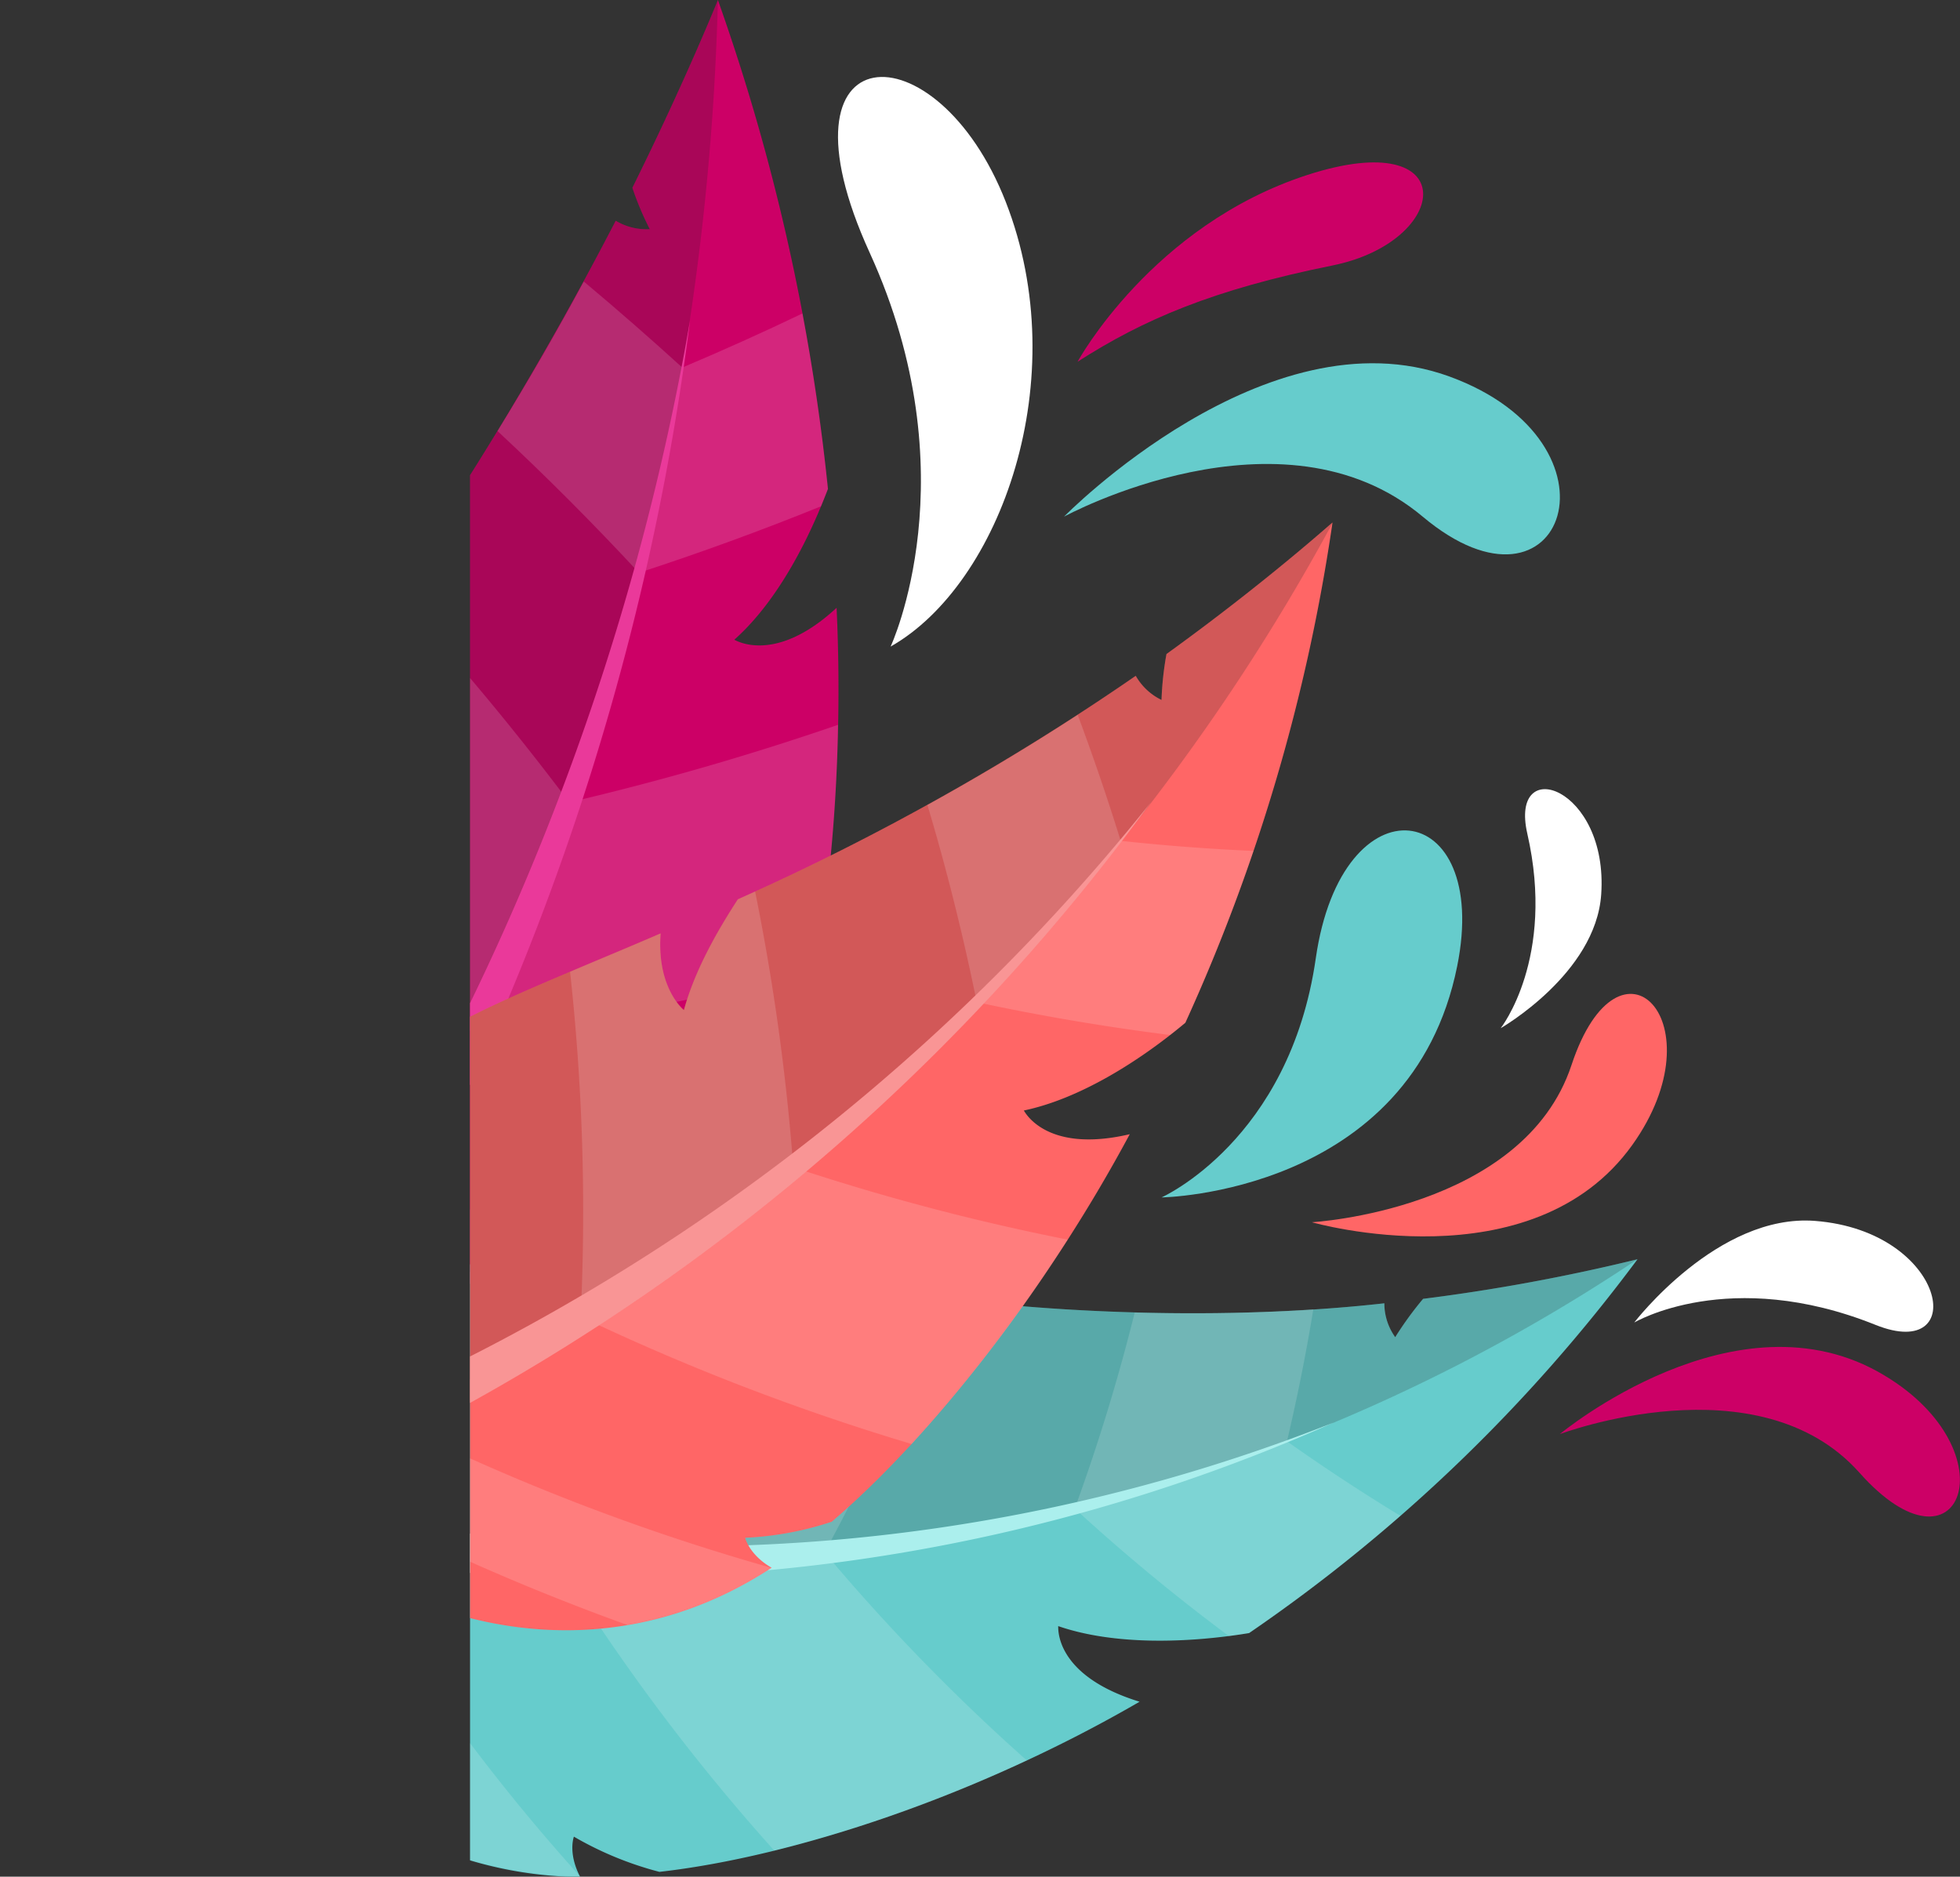 <svg xmlns="http://www.w3.org/2000/svg" xmlns:xlink="http://www.w3.org/1999/xlink" viewBox="0 0 281.21 269.24"><rect x="0" y="0" width="281.21" height="269.24" fill="#333333" stroke="none"/><defs><style>.cls-1{fill:none;}.cls-2{clip-path:url(#clip-path);}.cls-3{fill:#c06;}.cls-4{fill:#222221;opacity:0.2;}.cls-11,.cls-5{fill:#fff;}.cls-5{opacity:0.15;}.cls-6{fill:#ea399a;}.cls-7{fill:#6cc;}.cls-8{fill:#abefed;}.cls-9{fill:#f66;}.cls-10{fill:#f99595;}</style><clipPath id="clip-path" transform="translate(0 -48.71)"><rect class="cls-1" x="67.44" width="260.07" height="317.95"/></clipPath></defs><title>DESAsset 4</title><g id="Layer_2" data-name="Layer 2"><g id="ev_pages" data-name="ev pages"><g class="cls-2"><path class="cls-3" d="M104.7,210.86a45.19,45.19,0,0,0,8.91-8.21c5-17,7.57-42.17,6.42-66.74-9,8.33-14.69,4.52-14.68,4.58,6-5.32,10.52-13.92,13.44-21.65A301.3,301.3,0,0,0,103,48.71S98.41,60.16,90.73,75.65a42.66,42.66,0,0,0,2.5,5.94,8.66,8.66,0,0,1-4.89-1.21,494.38,494.38,0,0,1-33.43,55.41c-.2,5.76.06,11.94,1.69,17.39,0,0-5-.53-8.57-7.5-7.5,10.69-14.15,19.89-18,27-7.44,13.9-5.58,28.38-1.57,41.32,3.36-4.21,7-4.06,7-4.06-1.62,5.08-2,11.12-2,17a117.24,117.24,0,0,0,8.8,16.12A74.22,74.22,0,0,0,66,244c-1.72-8.19,1.94-11.7,1.95-11.72a49.31,49.31,0,0,0,6.23,10.17c13.35-3.34,28.2-12.09,36-30C106.49,212.54,104.7,210.86,104.7,210.86Z" transform="translate(0 -48.71)"/><path class="cls-4" d="M90.73,75.65a42.66,42.66,0,0,0,2.5,5.94,8.66,8.66,0,0,1-4.89-1.21,492.88,492.88,0,0,1-33.43,55.41c-.2,5.75.06,11.94,1.69,17.39,0,0-5-.53-8.57-7.5-7.5,10.69-14.15,19.89-18,27-7.44,13.9-5.58,28.38-1.57,41.32,3.36-4.21,7-4.06,7-4.06-1.62,5.08-2,11.12-2,17a117.24,117.24,0,0,0,8.8,16.12A371.48,371.48,0,0,0,103,48.71S98.41,60.16,90.73,75.65Z" transform="translate(0 -48.71)"/><path class="cls-5" d="M115.13,93.68q-8.58,4.11-17.24,7.76-7-6.37-14.13-12.34c-3.76,7-7.94,14.23-12.38,21.45q10.41,9.69,20.29,20.33,13.1-4.26,26.12-9.53c.34-.83.68-1.66,1-2.48C117.88,110,116.61,101.52,115.13,93.68Z" transform="translate(0 -48.71)"/><path class="cls-5" d="M120.23,152.7a394.88,394.88,0,0,1-38.56,11.12h0a387.17,387.17,0,0,0-25.22-30.26l-1.54,2.22c-.2,5.76.06,11.94,1.69,17.39,0,0-5-.53-8.57-7.5-2.87,4.08-5.6,7.95-8.11,11.56a383.56,383.56,0,0,1,28,40.14h0A399.82,399.82,0,0,0,117,187.78,226.5,226.5,0,0,0,120.23,152.7Z" transform="translate(0 -48.71)"/><path class="cls-5" d="M53.87,224.28l-.12.2a354.68,354.68,0,0,0-24.56-50A42.65,42.65,0,0,0,25,191q4.88,9.36,9.24,19.16a6,6,0,0,1,1.24-.15c-.19.59-.36,1.19-.51,1.81q5.64,12.87,10.39,26.5l.12-.2q10.24-.9,20.59-2.38A8.53,8.53,0,0,1,68,232.24c.44,1,.94,2,1.48,3Q83.65,233,98,229.73a51.36,51.36,0,0,0,12.21-17.34A377.64,377.64,0,0,1,53.87,224.28Z" transform="translate(0 -48.71)"/><path class="cls-6" d="M99,94.74A368.11,368.11,0,0,1,28.21,256.11c-1.65,2.15-1.52,5.09.32,6.53h0c1.84,1.45,4.71.77,6.3-1.51A372.59,372.59,0,0,0,99,94.74Z" transform="translate(0 -48.71)"/><path class="cls-7" d="M82.34,312.21a48.81,48.81,0,0,0,12.27,5.05c19.45-2.2,45.8-11,68.89-24.41C151,289,151.89,282,151.82,282c8,2.76,18.54,2.46,27.4,1a234.11,234.11,0,0,0,55.72-53.63,272.56,272.56,0,0,1-30.76,5.68,48.62,48.62,0,0,0-4,5.5,8.28,8.28,0,0,1-1.56-4.86c-20.29,2.28-45.25,1.79-66.59-1.2-5.31,2.47-10.83,5.47-15.14,9.34,0,0-1.7-4.76,3-11.13-13.06-2.11-24.22-4.51-32.34-5.26-15.71-1.46-28.46,5.43-39.49,13.63,5.28,1.81,6.53,5.34,6.54,5.36-5.51.21-11.52,1.82-17.28,3.71A128.28,128.28,0,0,0,24.68,263.7,71.17,71.17,0,0,0,32.8,287c7.6-4.26,12.54-1.95,12.58-1.94a49.55,49.55,0,0,0-7.79,9.36A57,57,0,0,0,83.25,318C81.44,314.54,82.34,312.21,82.34,312.21Z" transform="translate(0 -48.71)"/><path class="cls-4" d="M204.18,235.05a48.62,48.62,0,0,0-4,5.5,8.28,8.28,0,0,1-1.56-4.86c-20.29,2.28-45.25,1.79-66.59-1.2-5.31,2.47-10.83,5.47-15.14,9.34,0,0-1.7-4.76,3-11.13-13.06-2.11-24.22-4.51-32.34-5.26-15.71-1.46-28.46,5.43-39.49,13.63,5.28,1.81,6.53,5.34,6.54,5.36-5.51.21-11.52,1.82-17.28,3.71A128.28,128.28,0,0,0,24.68,263.7a256.49,256.49,0,0,0,210.26-34.33A272.56,272.56,0,0,1,204.18,235.05Z" transform="translate(0 -48.71)"/><path class="cls-5" d="M200.92,266.18q-8.4-5.12-16.27-10.69,2.23-9.48,3.78-18.93c-8.22.54-16.9.71-25.63.46a277.9,277.9,0,0,1-8.6,28.12,279.57,279.57,0,0,0,22.11,18.29c1-.13,1.93-.27,2.87-.43A234.23,234.23,0,0,0,200.92,266.18Z" transform="translate(0 -48.71)"/><path class="cls-5" d="M147.31,301.26a284.71,284.71,0,0,1-29-29.83h0a269.64,269.64,0,0,0,16.52-36.58l-2.72-.36c-5.31,2.47-10.83,5.47-15.14,9.34,0,0-1.7-4.76,3-11.13-5-.81-9.7-1.65-14.07-2.43a264.29,264.29,0,0,1-26.06,42.19h0a292,292,0,0,0,31.24,41.74A195.84,195.84,0,0,0,147.31,301.26Z" transform="translate(0 -48.71)"/><path class="cls-5" d="M47.76,268.88l-.24-.05a239.52,239.52,0,0,0,38.13-41.5,45.54,45.54,0,0,0-16.9,2.36q-6.89,8-14.69,15.6a6.67,6.67,0,0,1,.62,1.14c-.64,0-1.29.07-1.94.13a243.37,243.37,0,0,1-22.12,18.69l.25.06q4.69,9.66,10.28,19.16a10.06,10.06,0,0,1,4.23.62c-.83.76-1.63,1.57-2.41,2.42a287.31,287.31,0,0,0,17.33,25.4,57.34,57.34,0,0,0,22.93,5A280.79,280.79,0,0,1,47.76,268.88Z" transform="translate(0 -48.71)"/><path class="cls-8" d="M191.36,252.79a254.13,254.13,0,0,1-184.68.82c-2.72-1.05-5.63-.15-6.47,2.06h0c-.83,2.21.84,4.89,3.71,5.85A258,258,0,0,0,191.36,252.79Z" transform="translate(0 -48.71)"/><path class="cls-9" d="M106.91,269.33a46,46,0,0,0,12.42-2.3c14.18-12.11,30.62-32.95,42.76-55.6-12.28,2.88-15.18-3.48-15.2-3.4,8-1.67,16.57-7.06,23.18-12.59a264.64,264.64,0,0,0,21.11-71.76c0-.07-9.48,8.52-23.82,18.86a45.58,45.58,0,0,0-.71,6.59,8.53,8.53,0,0,1-3.7-3.46,355.74,355.74,0,0,1-57.09,32.06c-3.17,4.87-6.21,10.33-7.74,15.89,0,0-3.94-3.11-3.34-11-12,5.17-22.58,9.29-29.69,13.2-13.78,7.54-20.33,20.57-24.49,33.62,5.23-1.56,8.2.64,8.21.65-4.27,3.31-8.14,8.08-11.6,13A123.42,123.42,0,0,0,35,261.48a71.77,71.77,0,0,0,19.41,14.39C57.86,268,63,267.16,63,267.15a50.14,50.14,0,0,0-.82,12.09c13.29,4.78,31.31,5.69,48.53-5.61C107.47,271.76,106.91,269.33,106.91,269.33Z" transform="translate(0 -48.71)"/><path class="cls-4" d="M167.36,142.54a45.58,45.58,0,0,0-.71,6.59,8.53,8.53,0,0,1-3.7-3.46,355.74,355.74,0,0,1-57.09,32.06c-3.18,4.87-6.21,10.33-7.74,15.89,0,0-3.94-3.11-3.34-11-12,5.17-22.58,9.29-29.69,13.2-13.78,7.54-20.33,20.57-24.49,33.62,5.23-1.56,8.2.64,8.21.65-4.27,3.31-8.14,8.08-11.6,13A123.42,123.42,0,0,0,35,261.48a301.77,301.77,0,0,0,156.22-137.8C191.16,123.61,181.7,132.2,167.36,142.54Z" transform="translate(0 -48.71)"/><path class="cls-5" d="M179.84,170.79q-9.63-.43-19.05-1.45-2.85-9.19-6.17-18.07c-6.75,4.4-14.05,8.79-21.56,12.92q4.13,13.81,7.08,28.3,13.59,2.92,27.73,4.71c.74-.58,1.47-1.16,2.17-1.74A262.26,262.26,0,0,0,179.84,170.79Z" transform="translate(0 -48.71)"/><path class="cls-5" d="M153.18,226.55a325.82,325.82,0,0,1-39.36-10.38h0a321.16,321.16,0,0,0-5.48-39.56l-2.47,1.12c-3.17,4.87-6.21,10.33-7.74,15.89,0,0-3.94-3.11-3.34-11-4.59,2-9,3.79-13,5.51a315.42,315.42,0,0,1,1.52,49.47h0a331,331,0,0,0,47.49,18.28A211.49,211.49,0,0,0,153.18,226.55Z" transform="translate(0 -48.71)"/><path class="cls-5" d="M55.87,252.47l-.22.1a289.61,289.61,0,0,0,7.75-55.76,44.13,44.13,0,0,0-12.56,11.47q-1.16,10.54-3.16,21.22a5.64,5.64,0,0,1,1.13.58c-.5.39-1,.79-1.47,1.22q-2.72,13.95-6.9,28l.23-.09q9.11,5.18,18.73,9.81A9.25,9.25,0,0,1,63,267.15c-.23,1.09-.39,2.21-.53,3.35Q75.83,276.72,90,281.84a53.71,53.71,0,0,0,20.68-8.2A315.57,315.57,0,0,1,55.87,252.47Z" transform="translate(0 -48.71)"/><path class="cls-10" d="M165.12,163.82A297.88,297.88,0,0,1,15.33,263.89c-2.68.77-4.38,3.24-3.75,5.51h0c.64,2.28,3.45,3.44,6.18,2.52A302.38,302.38,0,0,0,165.12,163.82Z" transform="translate(0 -48.71)"/><path class="cls-11" d="M127.78,141.47s11.55-24.64-3-56.5,9.6-32.67,19.52-7.3S143.55,132.55,127.78,141.47Z" transform="translate(0 -48.71)"/><path class="cls-3" d="M154.6,100.61s10.66-19.58,33-26.81,20.68,9.55,3.56,13S164,94.57,154.6,100.61Z" transform="translate(0 -48.71)"/><path class="cls-7" d="M152.66,122.83s31.19-17,51.46,0,30-10.6,3.79-20.12S152.66,122.83,152.66,122.83Z" transform="translate(0 -48.71)"/><path class="cls-7" d="M166.65,220.5s18.38-8.16,22.13-34.3,25.18-23.1,20.29,1.12C202.49,220,166.65,220.5,166.65,220.5Z" transform="translate(0 -48.71)"/><path class="cls-11" d="M215.31,196.22s7.91-10,3.82-27.91c-2.63-11.55,11.68-6.7,10.6,8.74C228.94,188.42,215.31,196.22,215.31,196.22Z" transform="translate(0 -48.71)"/><path class="cls-11" d="M234.47,238.45s13.61-8.1,34.63.34c13.56,5.44,10.3-13.43-8.67-14.92C246.46,222.77,234.47,238.45,234.47,238.45Z" transform="translate(0 -48.71)"/><path class="cls-9" d="M188.22,224.06s30.35-1.71,37.25-22.55,21.25-6.09,8.74,11.44C219.81,233.13,188.22,224.06,188.22,224.06Z" transform="translate(0 -48.71)"/><path class="cls-3" d="M223.79,254.46s28.49-10.77,43,5.54,21.87-3.05,3.51-14C249.18,233.32,223.79,254.46,223.79,254.46Z" transform="translate(0 -48.71)"/></g></g></g></svg>